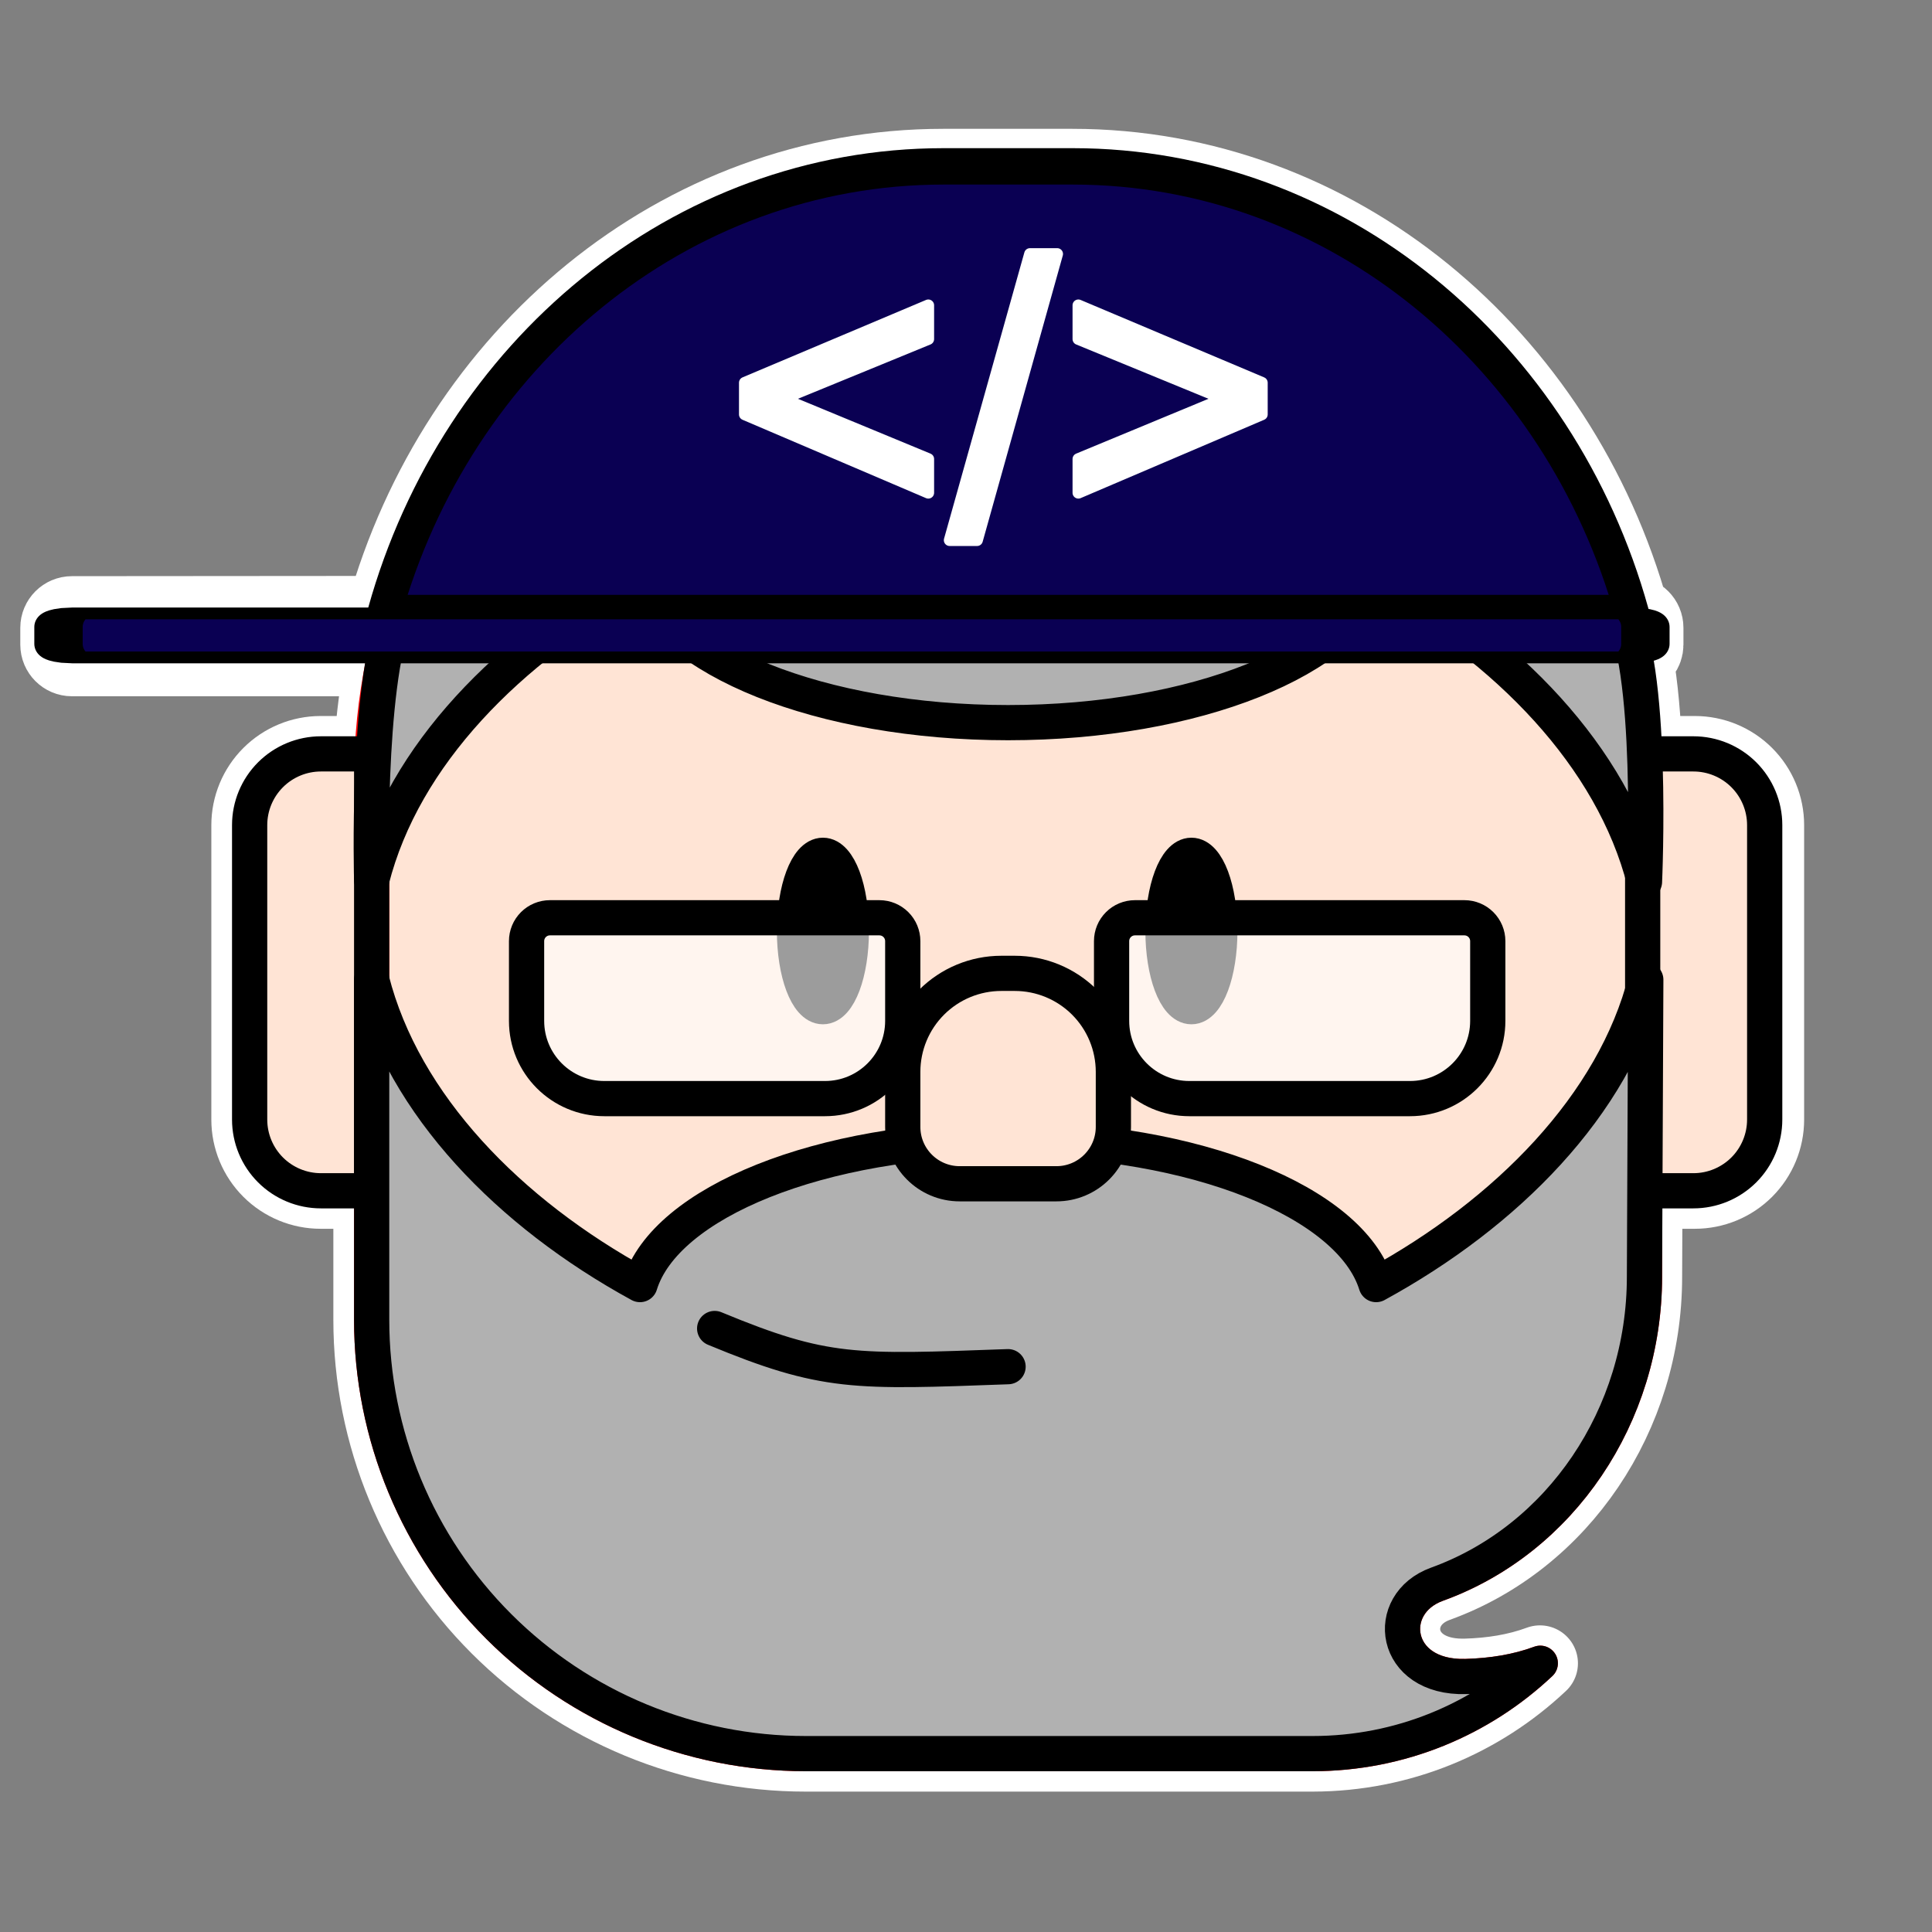 <?xml version="1.0" encoding="UTF-8" standalone="no"?>
<!DOCTYPE svg PUBLIC "-//W3C//DTD SVG 1.1//EN" "http://www.w3.org/Graphics/SVG/1.1/DTD/svg11.dtd">
<svg width="100%" height="100%" viewBox="0 0 512 512" version="1.1" xmlns="http://www.w3.org/2000/svg" xmlns:xlink="http://www.w3.org/1999/xlink" xml:space="preserve" xmlns:serif="http://www.serif.com/" style="fill-rule:evenodd;clip-rule:evenodd;stroke-linecap:round;stroke-linejoin:round;stroke-miterlimit:1.5;">
    <rect x="0" y="0" width="512" height="512" fill="#808080" stroke="none"/>
    <g transform="matrix(1,0,0,1,0,-283.863)">
        <g id="Icone" transform="matrix(1.024,0,0,4.096,0,283.863)">
            <rect x="0" y="0" width="500" height="125" style="fill:none;"/>
            <g transform="matrix(4.281,0,0,4.281,-74.467,-154.405)">
                <g transform="matrix(0.977,0,0,0.244,3.46945e-15,35.309)">
                    <path d="M22.257,41.146L41.565,41.131C46.016,25.114 59.821,13.438 76.162,13.438L84.156,13.438C100.501,13.438 114.309,25.119 118.758,41.146C118.707,41.136 118.656,41.131 118.604,41.131L118.772,41.146C119.239,41.146 119.619,41.525 119.619,41.993C119.619,42.325 119.619,42.705 119.619,43.038C119.619,43.435 119.346,43.768 118.977,43.86C119.298,45.6 119.467,47.737 119.549,49.808L122.676,49.808C123.846,49.808 124.968,50.273 125.795,51.1C126.622,51.927 127.087,53.049 127.087,54.22C127.087,59.25 127.087,67.426 127.087,72.457C127.087,73.627 126.622,74.749 125.795,75.577C124.968,76.404 123.846,76.869 122.676,76.869L119.561,76.869L119.538,82.191C119.538,90.81 114.338,98.472 106.703,101.236C103.399,102.433 103.925,106.96 108.303,106.957L108.329,106.957C108.381,106.957 108.434,106.956 108.487,106.955C110.104,106.908 111.656,106.665 113.091,106.133L113.069,106.153C109.402,109.604 104.463,111.722 99.03,111.73L98.998,111.73C89.424,111.73 77.907,111.73 67.652,111.73C60.525,111.73 53.69,108.899 48.651,103.86C43.612,98.821 40.781,91.986 40.781,84.859L40.781,76.869C40.781,76.869 39.296,76.869 37.643,76.869C36.473,76.869 35.351,76.404 34.524,75.577C33.696,74.749 33.231,73.627 33.231,72.457C33.231,67.426 33.231,59.25 33.231,54.22C33.231,53.049 33.696,51.927 34.524,51.1C35.351,50.273 36.473,49.808 37.643,49.808L40.781,49.808C40.781,49.808 40.989,46.877 41.388,44.749C41.433,44.454 41.481,44.166 41.532,43.885L22.257,43.885C21.789,43.885 21.41,43.505 21.41,43.038C21.41,42.705 21.41,42.325 21.41,41.993C21.41,41.525 21.789,41.146 22.257,41.146Z" style="fill:white;stroke:white;stroke-width:4.7px;"/>
                </g>
                <g transform="matrix(0.977,0,0,0.244,-42.898,34.688)">
                    <path d="M84.709,87.401L84.709,53.857C84.709,34.277 100.582,18.404 120.162,18.404L128.012,18.404C147.593,18.404 163.466,34.277 163.466,53.857C163.466,64.362 163.466,75.511 163.466,84.732C163.466,93.351 158.266,101.014 150.631,103.778C147.281,104.991 147.869,109.628 152.415,109.496C154.032,109.449 155.584,109.206 157.019,108.674C153.342,112.144 148.383,114.272 142.926,114.272C133.352,114.272 121.835,114.272 111.58,114.272C104.453,114.272 97.618,111.441 92.579,106.401C87.54,101.362 84.709,94.527 84.709,87.401Z" style="fill:rgb(255,228,213);stroke:rgb(255,0,0);stroke-width:2.18px;"/>
                </g>
                <g transform="matrix(0.977,0,0,0.244,-42.898,34.688)">
                    <path d="M84.709,52.349L81.571,52.349C80.401,52.349 79.279,52.814 78.451,53.641C77.624,54.469 77.159,55.591 77.159,56.761C77.159,61.792 77.159,69.968 77.159,74.998C77.159,76.169 77.624,77.291 78.451,78.118C79.279,78.945 80.401,79.41 81.571,79.41C83.224,79.41 84.709,79.41 84.709,79.41L84.709,52.349Z" style="fill:rgb(255,228,213);stroke:black;stroke-width:2.18px;"/>
                </g>
                <g transform="matrix(-0.977,0,0,0.244,199.46,34.688)">
                    <path d="M84.709,52.349L81.571,52.349C80.401,52.349 79.279,52.814 78.451,53.641C77.624,54.469 77.159,55.591 77.159,56.761C77.159,61.792 77.159,69.968 77.159,74.998C77.159,76.169 77.624,77.291 78.451,78.118C79.279,78.945 80.401,79.41 81.571,79.41C83.224,79.41 84.709,79.41 84.709,79.41L84.709,52.349Z" style="fill:rgb(255,228,213);stroke:black;stroke-width:2.18px;"/>
                </g>
                <g transform="matrix(0.977,0,0,0.244,-42.898,34.688)">
                    <path d="M163.547,66.338L163.466,84.732C163.466,93.351 158.266,101.014 150.631,103.778C147.281,104.991 147.869,109.628 152.415,109.496C154.032,109.449 155.584,109.206 157.019,108.674C153.342,112.144 148.383,114.272 142.926,114.272C133.352,114.272 121.835,114.272 111.58,114.272C104.453,114.272 97.618,111.441 92.579,106.401C87.54,101.362 84.709,94.527 84.709,87.401L84.709,66.338C86.68,74.098 93.234,80.802 101.312,85.22C102.886,80.122 112.49,76.195 124.087,76.195C135.684,76.195 145.288,80.122 146.863,85.22C154.94,80.802 161.576,74.098 163.547,66.338Z" style="fill:rgb(177,177,177);stroke:black;stroke-width:2.18px;"/>
                </g>
                <g transform="matrix(0.977,0,0,0.244,-42.898,34.688)">
                    <ellipse cx="112.631" cy="63.319" rx="1.758" ry="4.689" style="stroke:black;stroke-width:2.18px;"/>
                </g>
                <g transform="matrix(0.977,0,0,0.244,-42.898,34.688)">
                    <path d="M117.571,63.946C117.571,63.562 117.419,63.194 117.147,62.923C116.876,62.652 116.509,62.5 116.125,62.5C111.952,62.5 99.914,62.5 95.74,62.5C95.356,62.5 94.989,62.652 94.718,62.923C94.447,63.194 94.294,63.562 94.294,63.946C94.294,65.203 94.294,67.1 94.294,68.888C94.294,71.546 96.449,73.701 99.107,73.701C103.104,73.701 108.761,73.701 112.758,73.701C115.416,73.701 117.571,71.546 117.571,68.888C117.571,67.1 117.571,65.203 117.571,63.946Z" style="fill:white;fill-opacity:0.61;stroke:black;stroke-width:2.18px;"/>
                </g>
                <g transform="matrix(-0.977,0,0,0.244,199.46,34.688)">
                    <ellipse cx="112.631" cy="63.319" rx="1.758" ry="4.689" style="stroke:black;stroke-width:2.18px;"/>
                </g>
                <g transform="matrix(-0.977,0,0,0.244,199.46,34.688)">
                    <path d="M117.571,63.946C117.571,63.562 117.419,63.194 117.147,62.923C116.876,62.652 116.509,62.5 116.125,62.5C111.952,62.5 99.914,62.5 95.74,62.5C95.356,62.5 94.989,62.652 94.718,62.923C94.447,63.194 94.294,63.562 94.294,63.946C94.294,65.203 94.294,67.1 94.294,68.888C94.294,71.546 96.449,73.701 99.107,73.701C103.104,73.701 108.761,73.701 112.758,73.701C115.416,73.701 117.571,71.546 117.571,68.888C117.571,67.1 117.571,65.203 117.571,63.946Z" style="fill:white;fill-opacity:0.61;stroke:black;stroke-width:2.18px;"/>
                </g>
                <g transform="matrix(0.977,0,0,0.244,-42.898,35.42)">
                    <path d="M130.604,69.045C130.604,67.426 129.961,65.874 128.817,64.73C127.672,63.586 126.121,62.943 124.502,62.943L123.672,62.943C122.054,62.943 120.502,63.586 119.358,64.73C118.214,65.874 117.571,67.426 117.571,69.045L117.571,72.453C117.571,74.399 119.148,75.976 121.094,75.976L127.08,75.976C129.026,75.976 130.604,74.399 130.604,72.453L130.604,69.045Z" style="fill:rgb(255,228,213);stroke:black;stroke-width:2.18px;"/>
                </g>
                <g transform="matrix(0.977,0,0,0.244,-42.898,34.688)">
                    <path d="M86.189,43.687C90.56,29.064 104.116,18.404 120.162,18.404L128.012,18.404C144.062,18.404 157.621,29.069 161.99,43.701C161.94,43.692 161.89,43.687 161.839,43.687L86.189,43.687Z" style="fill:rgb(21,0,177);stroke:black;stroke-width:2.18px;"/>
                </g>
                <g transform="matrix(0.977,0,0,0.244,-42.898,34.688)">
                    <path d="M86.189,43.687C84.373,48.238 84.709,60.162 84.709,60.162C86.68,52.401 93.234,45.807 101.312,41.39C102.886,46.487 112.49,50.414 124.087,50.414C135.684,50.414 145.288,46.487 146.863,41.39C154.94,45.807 161.495,52.511 163.466,60.272C163.466,60.272 164.09,46.541 161.871,43.313C157.316,36.684 146.246,22.936 124.089,23.046C101.932,23.155 89.166,36.226 86.189,43.687Z" style="fill:rgb(177,177,177);stroke:black;stroke-width:2.18px;"/>
                </g>
                <g transform="matrix(0.977,0,0,0.244,-42.898,34.688)">
                    <path d="M105.933,87.94C112.764,90.775 114.564,90.651 124.087,90.305" style="fill:none;stroke:black;stroke-width:2.18px;"/>
                </g>
                <g transform="matrix(0.995,0,0,0.267,-45.124,33.668)">
                    <path d="M86.189,43.687C90.56,29.064 104.116,18.404 120.162,18.404L128.012,18.404C144.062,18.404 157.621,29.069 161.99,43.701C161.94,43.692 161.89,43.687 161.839,43.687L86.189,43.687Z" style="fill:rgb(10,0,83);stroke:black;stroke-width:2.06px;"/>
                </g>
                <g transform="matrix(1.116,0,0,0.068,-64.694,42.846)">
                    <path d="M162.686,39.677C162.686,38.007 162.354,36.654 161.944,36.654C154.036,36.654 85.375,36.654 77.466,36.654C77.057,36.654 76.725,38.007 76.725,39.677C76.725,40.862 76.725,42.219 76.725,43.404C76.725,45.073 77.057,46.426 77.466,46.426C85.375,46.426 154.036,46.426 161.944,46.426C162.354,46.426 162.686,45.073 162.686,43.404C162.686,42.219 162.686,40.862 162.686,39.677Z" style="fill:rgb(10,0,83);stroke:black;stroke-width:2.62px;"/>
                </g>
                <g transform="matrix(1.95,0,0,0.487,-163.406,28.783)">
                    <path d="M115.808,27.819L115.808,26.835L121.497,24.432L121.497,25.481L116.985,27.333L121.497,29.202L121.497,30.251L115.808,27.819Z" style="fill:white;fill-rule:nonzero;stroke:white;stroke-width:0.36px;stroke-linecap:butt;stroke-miterlimit:2;"/>
                    <path d="M122.159,31.722L124.649,22.839L125.493,22.839L123.009,31.722L122.159,31.722Z" style="fill:white;fill-rule:nonzero;stroke:white;stroke-width:0.36px;stroke-linecap:butt;stroke-miterlimit:2;"/>
                    <path d="M131.839,27.819L126.149,30.251L126.149,29.202L130.655,27.333L126.149,25.481L126.149,24.432L131.839,26.835L131.839,27.819Z" style="fill:white;fill-rule:nonzero;stroke:white;stroke-width:0.36px;stroke-linecap:butt;stroke-miterlimit:2;"/>
                </g>
            </g>
        </g>
    </g>
</svg>
